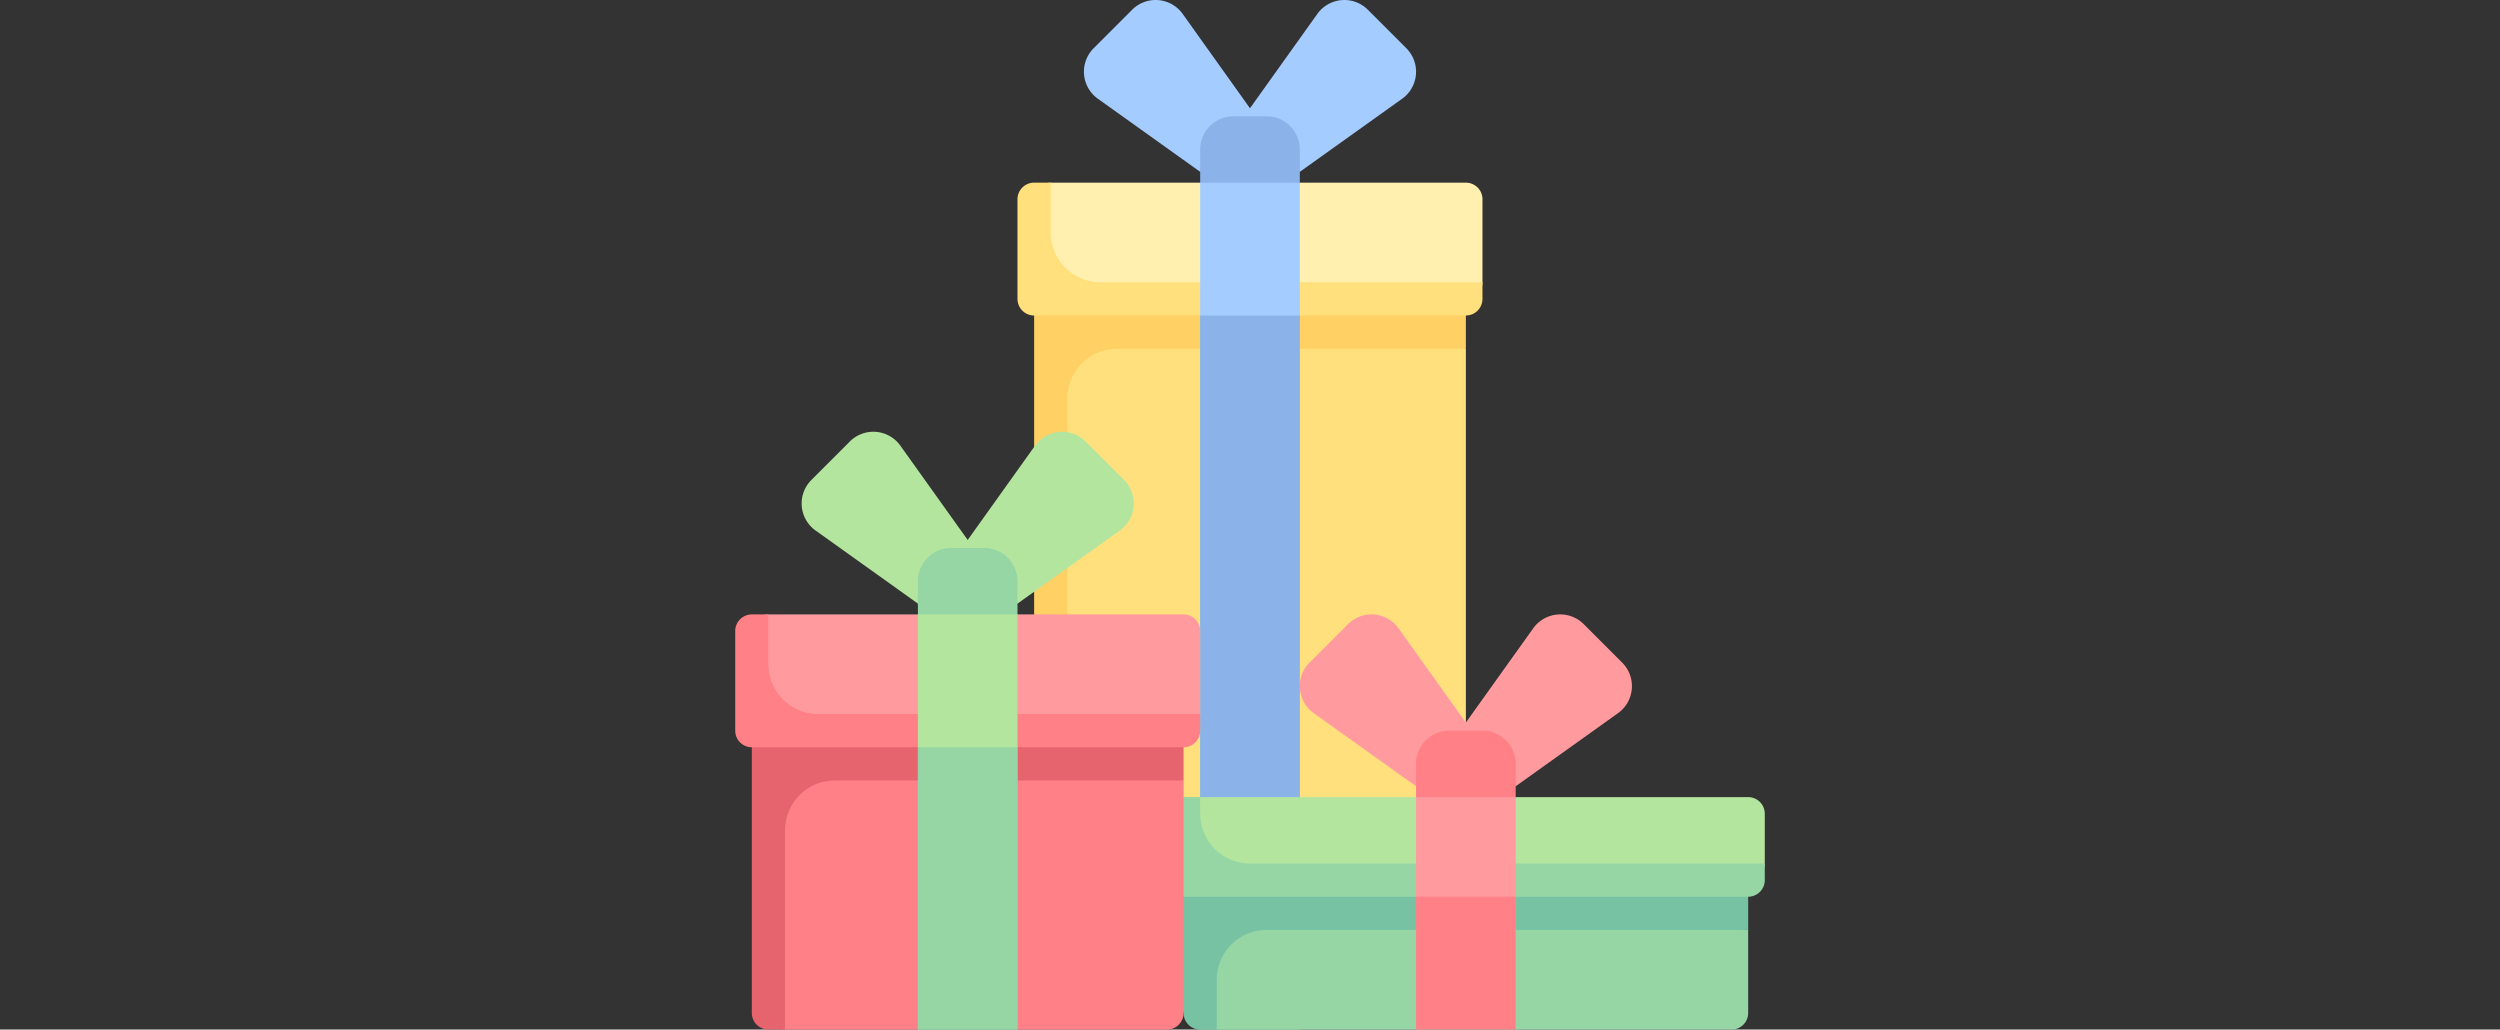 <svg xmlns="http://www.w3.org/2000/svg" xmlns:xlink="http://www.w3.org/1999/xlink" width="221.421" height="91.187" viewBox="0 0 221.421 91.187"><rect x="0" y="0" width="221.421" height="91.187" fill="#333333" stroke="none"/><defs><style>.a{fill:#ede8e8;}.b{clip-path:url(#a);}.c{fill:#a4ccff;}.d{fill:#ffe07d;}.e{fill:#ffd064;}.f{fill:#fff0af;}.g{fill:#95d6a4;}.h{fill:#8bb3ea;}.i{fill:#ff9a9f;}.j{fill:#78c2a4;}.k{fill:#b3e59f;}.l{fill:#ff8086;}.m{fill:#e5646e;}</style><clipPath id="a"><rect class="a" width="221.421" height="91.187" rx="19" transform="translate(423.94 2080.372)"/></clipPath></defs><g class="b" transform="translate(-423.94 -2080.372)"><g transform="translate(489.057 2080.372)"><path class="c" d="M51.557,1.232A2.941,2.941,0,0,1,56.03.862l3.409,3.409a2.941,2.941,0,0,1-.37,4.474L50,15.224,45.082,10.3Z"/><path class="d" d="M28.08,29.654V82.1H64.713V30.886l-2.2-1.232Z"/><path class="e" d="M33.827,30.886H64.713V25H26.474V80.989a1.471,1.471,0,0,0,1.471,1.471h1.471V35.3a4.412,4.412,0,0,1,4.412-4.412Z"/><path class="f" d="M64.713,26.474H27.944A1.471,1.471,0,0,1,26.474,25V17.649a1.471,1.471,0,0,1,1.471-1.471H64.713a1.471,1.471,0,0,1,1.471,1.471V25A1.471,1.471,0,0,1,64.713,26.474Z"/><path class="c" d="M39.63,1.232a2.941,2.941,0,0,0-4.474-.37L31.748,4.271a2.941,2.941,0,0,0,.37,4.474l9.071,6.48L46.1,10.3Z"/><path class="d" d="M32.357,25a4.412,4.412,0,0,1-4.412-4.412V16.178H26.474A1.471,1.471,0,0,0,25,17.649v8.824a1.471,1.471,0,0,0,1.471,1.471h38.24a1.471,1.471,0,0,0,1.471-1.471V25Z"/><path class="g" d="M41.181,27.944h8.824V91.187H41.181Z"/><path class="h" d="M47.064,10.3H44.123a2.941,2.941,0,0,0-2.941,2.941v2.941L43.1,21.906l-1.919,6.038V82.638h8.824V27.944l-1.741-6.454,1.741-5.312V13.237A2.941,2.941,0,0,0,47.064,10.3Z"/><path class="c" d="M41.181,16.178h8.824V27.944H41.181Z"/><path class="i" d="M70.676,55.65a2.941,2.941,0,0,1,4.474-.37l3.409,3.409a2.941,2.941,0,0,1-.37,4.474l-9.071,6.48L64.2,64.714Z"/><path class="g" d="M41.181,76.479V89.716a1.471,1.471,0,0,0,1.471,1.471H60.3l4.171-2.493,4.654,2.493h19.12a1.471,1.471,0,0,0,1.471-1.471V82.362Z"/><path class="j" d="M47.064,82.362H89.716V76.479H36.154L39.71,89.716a1.471,1.471,0,0,0,1.471,1.471h1.471V86.775A4.412,4.412,0,0,1,47.064,82.362Z"/><path class="k" d="M89.716,77.95H41.181a1.471,1.471,0,0,1-1.471-1.471V72.067A1.471,1.471,0,0,1,41.181,70.6H89.716a1.471,1.471,0,0,1,1.471,1.471v4.412A1.471,1.471,0,0,1,89.716,77.95Z"/><path class="i" d="M58.75,55.65a2.941,2.941,0,0,0-4.474-.37l-3.409,3.409a2.941,2.941,0,0,0,.37,4.474l9.071,6.48,4.916-4.928Z"/><path class="g" d="M45.593,76.479a4.412,4.412,0,0,1-4.412-4.412V70.6H39.71a1.471,1.471,0,0,0-1.471,1.471V77.95a1.471,1.471,0,0,0,1.471,1.471H89.716a1.471,1.471,0,0,0,1.471-1.471V76.479Z"/><path class="g" d="M60.3,79.421h8.824V91.187H60.3Z"/><path class="l" d="M66.184,64.713H63.243A2.941,2.941,0,0,0,60.3,67.655V70.6l2.613,4.962L60.3,79.421V91.187h8.824V79.421l-1.715-3.862L69.126,70.6V67.655a2.941,2.941,0,0,0-2.941-2.941Z"/><path class="i" d="M69.126,79.421H60.3V70.6h8.824Z"/><path class="k" d="M26.554,39.472a2.941,2.941,0,0,1,4.474-.37l3.409,3.409a2.941,2.941,0,0,1-.37,4.474l-9.071,6.48-4.916-4.928Z"/><path class="l" d="M2.941,63.243V89.716a1.471,1.471,0,0,0,1.471,1.471H16.178l4.54-2.612L25,91.187H38.24a1.471,1.471,0,0,0,1.471-1.471V69.126Z"/><path class="m" d="M8.824,69.126H39.71V63.243H1.471V89.716a1.471,1.471,0,0,0,1.471,1.471H4.412V73.538a4.412,4.412,0,0,1,4.412-4.412Z"/><path class="i" d="M39.71,64.713H2.941a1.471,1.471,0,0,1-1.471-1.471V55.889a1.471,1.471,0,0,1,1.471-1.471H39.71a1.471,1.471,0,0,1,1.471,1.471v7.354A1.471,1.471,0,0,1,39.71,64.713Z"/><path class="k" d="M14.627,39.472a2.941,2.941,0,0,0-4.474-.37L6.745,42.511a2.941,2.941,0,0,0,.37,4.474l9.071,6.48L21.1,48.536Z"/><path class="l" d="M7.354,63.243A4.412,4.412,0,0,1,2.941,58.83V54.418H1.471A1.471,1.471,0,0,0,0,55.889v8.824a1.471,1.471,0,0,0,1.471,1.471H39.71a1.471,1.471,0,0,0,1.471-1.471V63.243Z"/><path class="g" d="M16.178,66.184H25v25H16.178Z"/><path class="g" d="M22.061,48.535H19.12a2.941,2.941,0,0,0-2.941,2.941v2.941l1.394,5.661-1.394,6.105v25H25v-25l-1.731-5.927L25,54.418V51.477a2.942,2.942,0,0,0-2.941-2.942Z"/><path class="k" d="M16.178,54.418H25V66.184H16.178Z"/></g></g></svg>